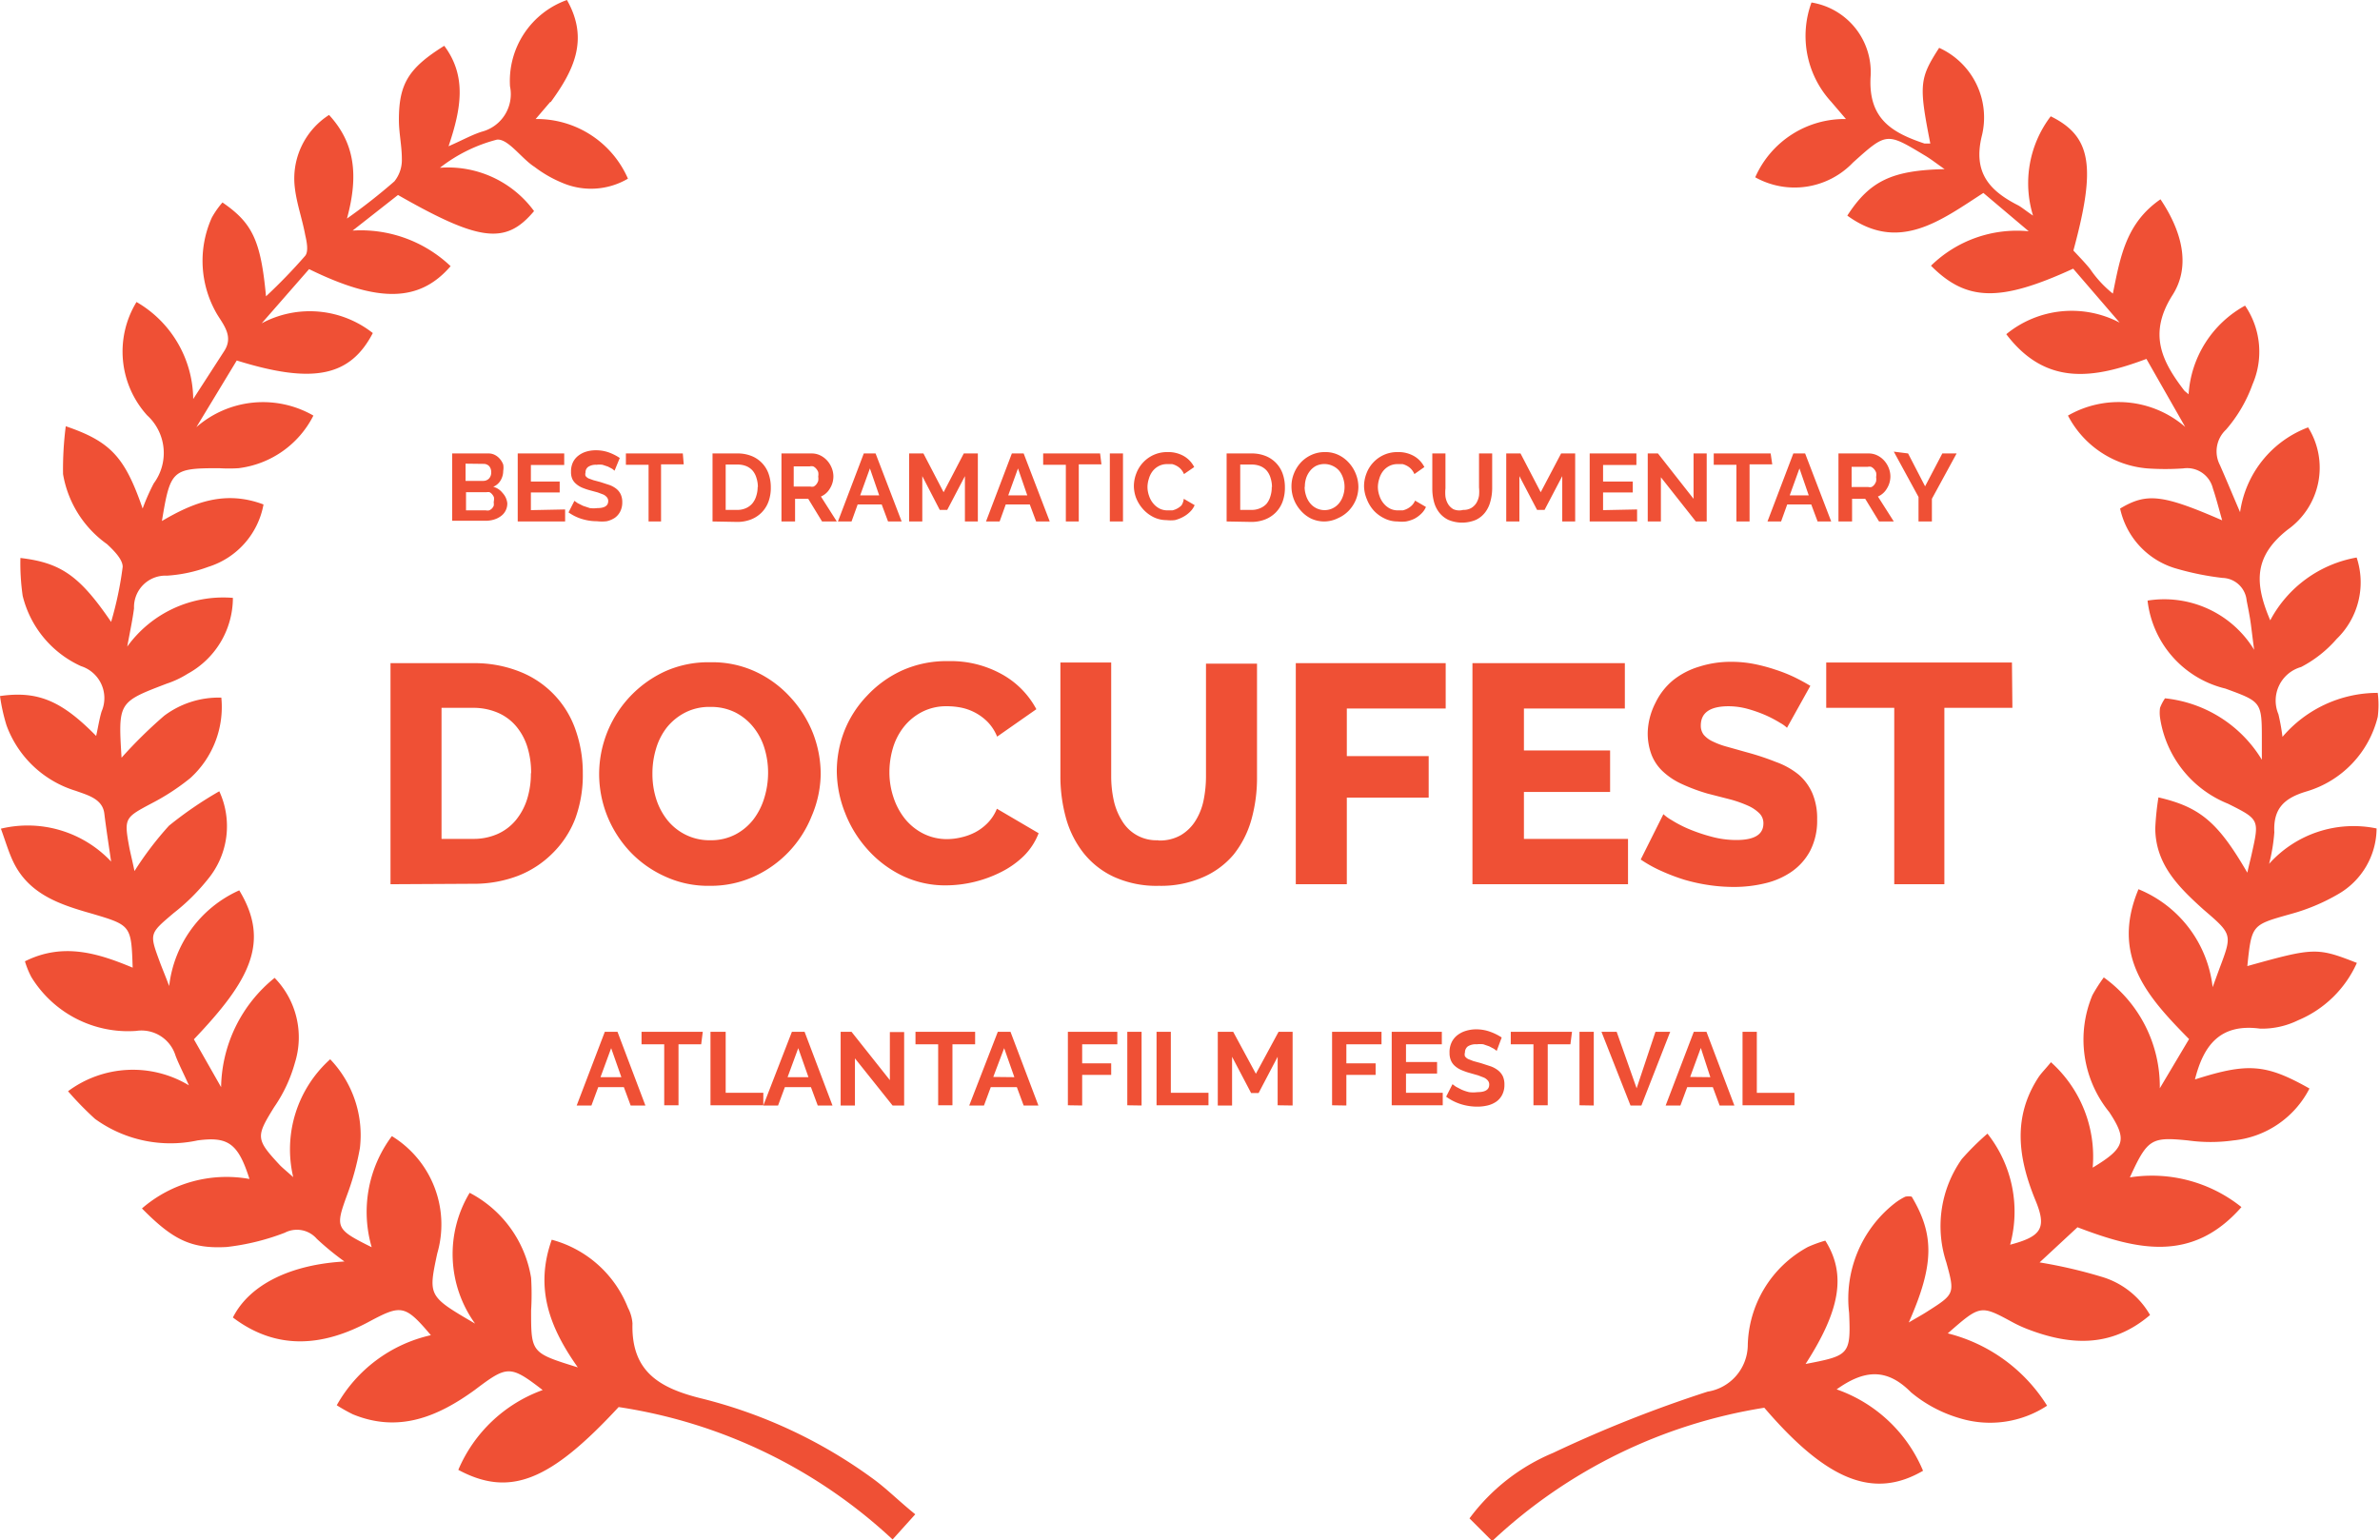 <svg xmlns="http://www.w3.org/2000/svg" viewBox="0 0 104.95 67.93"><defs><style>.cls-1{fill:#ef5035}</style></defs><title>docufest-laurel-red</title><g id="Layer_2" data-name="Layer 2"><g id="Layer_1-2" data-name="Layer 1"><g id="Layer_2-2" data-name="Layer 2"><g id="Layer_1-2-2" data-name="Layer 1-2"><path class="cls-1" d="M80.76 4.5a4.29 4.29 0 0 1-.88-4.39 3.11 3.11 0 0 1 2.61 3.22c-.13 1.91.94 2.52 2.37 3h.26c-.51-2.59-.48-2.87.39-4.22A3.37 3.37 0 0 1 87.39 6C87 7.61 87.72 8.41 89 9.06c.16.09.31.22.65.45a4.87 4.87 0 0 1 .78-4.38c1.81.89 2 2.24 1 5.92.23.25.5.52.74.82a4.93 4.93 0 0 0 1 1.08c.33-1.63.58-3.11 2.1-4.16.92 1.37 1.36 2.91.54 4.21-1.1 1.72-.48 2.94.52 4.24l.18.15A4.81 4.81 0 0 1 99 13.48a3.61 3.61 0 0 1 .33 3.47 6.28 6.28 0 0 1-1.17 2 1.31 1.31 0 0 0-.27 1.56c.27.61.52 1.22.89 2.08a4.7 4.7 0 0 1 3-3.74 3.35 3.35 0 0 1-.9 4.51c-1.5 1.18-1.47 2.36-.77 4a5.37 5.37 0 0 1 3.81-2.77 3.47 3.47 0 0 1-.88 3.59 5.33 5.33 0 0 1-1.57 1.24 1.54 1.54 0 0 0-1 2.08 9.07 9.07 0 0 1 .18 1 5.51 5.51 0 0 1 4.2-1.94 4.13 4.13 0 0 1 0 1.06 4.57 4.57 0 0 1-3.15 3.29c-1 .3-1.46.77-1.41 1.8a7.82 7.82 0 0 1-.23 1.39 5 5 0 0 1 4.74-1.56 3.37 3.37 0 0 1-1.7 2.9 8.66 8.66 0 0 1-2.11.88c-1.69.48-1.7.45-1.89 2.29 2.94-.82 3.07-.83 4.83-.14a4.92 4.92 0 0 1-2.59 2.53 3.63 3.63 0 0 1-1.67.37c-1.77-.24-2.5.73-2.88 2.24 2.32-.74 3.12-.69 5.05.4a4.24 4.24 0 0 1-3.36 2.29 7.23 7.23 0 0 1-2 0c-1.61-.16-1.78-.08-2.56 1.63a6.31 6.31 0 0 1 4.92 1.31c-2.19 2.5-4.66 1.87-7.23.89l-1.67 1.55a21.48 21.48 0 0 1 2.72.63A3.64 3.64 0 0 1 94.81 58c-1.7 1.45-3.52 1.35-5.41.62a5.66 5.66 0 0 1-.65-.3c-1.42-.77-1.42-.77-2.86.49A7.24 7.24 0 0 1 90.27 62a4.58 4.58 0 0 1-3.86.55 5.93 5.93 0 0 1-2.14-1.14c-1.07-1.08-2.06-1-3.28-.13a6.43 6.43 0 0 1 3.81 3.59c-2.18 1.27-4.24.44-7-2.78a22.73 22.73 0 0 0-12 5.88l-1-1a8.8 8.8 0 0 1 3.69-2.89 56.33 56.33 0 0 1 6.81-2.7 2.1 2.1 0 0 0 1.77-2A5.06 5.06 0 0 1 79.72 55a5.55 5.55 0 0 1 .77-.28c.94 1.49.65 3.08-.87 5.44 1.92-.37 2-.4 1.92-2.25a5.35 5.35 0 0 1 2-4.83 2.61 2.61 0 0 1 .48-.3.75.75 0 0 1 .28 0c1 1.68 1 3-.13 5.55.35-.21.58-.33.81-.48 1.21-.77 1.23-.78.85-2.16a5.13 5.13 0 0 1 .68-4.57A11.84 11.84 0 0 1 87.64 50a5.55 5.55 0 0 1 1 4.9c1.4-.37 1.63-.74 1.1-2-.74-1.82-1-3.61.14-5.37.13-.2.3-.36.56-.68a5.59 5.59 0 0 1 1.84 4.65c1.43-.86 1.54-1.22.73-2.45a5.07 5.07 0 0 1-.74-5.16 7.33 7.33 0 0 1 .5-.78A5.93 5.93 0 0 1 95.24 48l1.29-2.17c-1.8-1.83-3.47-3.64-2.23-6.61a5.31 5.31 0 0 1 3.27 4.32l.3-.82c.57-1.51.57-1.51-.7-2.6-1.11-1-2.12-2-2.13-3.59a12.12 12.12 0 0 1 .14-1.36c1.86.43 2.64 1.12 3.92 3.32.07-.33.14-.58.2-.86.33-1.48.33-1.49-1.05-2.18a4.86 4.86 0 0 1-3-3.8 1.63 1.63 0 0 1 0-.43 2 2 0 0 1 .22-.42 5.68 5.68 0 0 1 4.27 2.71v-.83c0-1.73 0-1.72-1.61-2.31a4.52 4.52 0 0 1-3.43-3.88 4.64 4.64 0 0 1 4.7 2.17c-.08-.6-.11-.88-.15-1.17s-.11-.65-.18-1a1.1 1.1 0 0 0-1.06-1 12.19 12.19 0 0 1-2-.4 3.53 3.53 0 0 1-2.52-2.66c1.17-.7 1.86-.63 4.5.52-.15-.53-.27-1-.41-1.41a1.17 1.17 0 0 0-1.31-.88 11.6 11.6 0 0 1-1.58 0 4.35 4.35 0 0 1-3.5-2.33 4.48 4.48 0 0 1 5.17.5l-1.71-3c-2.29.86-4.42 1.23-6.18-1.09a4.55 4.55 0 0 1 5-.51l-2.05-2.38c-3.22 1.48-4.7 1.45-6.27-.13a5.42 5.42 0 0 1 4.31-1.52l-2-1.69c-1.89 1.22-3.73 2.65-6 1 1-1.55 2-2 4.29-2.05-.36-.25-.61-.45-.9-.62-1.66-1-1.66-1-3.14.33a3.56 3.56 0 0 1-4.31.65 4.3 4.3 0 0 1 4-2.57l-.65-.76zm-56.49-.01l-.65.76a4.38 4.38 0 0 1 4.07 2.63 3.21 3.21 0 0 1-2.88.19 5.38 5.38 0 0 1-1.24-.71C23 7 22.4 6.1 21.91 6.16A6.84 6.84 0 0 0 19.4 7.4a4.7 4.7 0 0 1 4.15 1.91c-1.24 1.48-2.38 1.36-6-.71l-2 1.57a5.75 5.75 0 0 1 4.32 1.57c-1.37 1.59-3.18 1.63-6.24.13l-2.09 2.39a4.49 4.49 0 0 1 4.9.43c-1 1.92-2.63 2.26-6 1.21l-1.78 2.94a4.46 4.46 0 0 1 5.16-.51 4.28 4.28 0 0 1-3.3 2.32 6.71 6.71 0 0 1-.86 0c-2.07 0-2.15.08-2.52 2.33 1.39-.82 2.78-1.37 4.48-.73A3.55 3.55 0 0 1 9.19 25a6.39 6.39 0 0 1-1.82.39 1.39 1.39 0 0 0-1.46 1.44c-.06.47-.16.94-.3 1.69a5.22 5.22 0 0 1 4.66-2.15 3.82 3.82 0 0 1-2 3.35 4.14 4.14 0 0 1-.91.43c-2.15.82-2.15.82-2 3.27a20.41 20.41 0 0 1 1.88-1.85 4 4 0 0 1 2.52-.8 4.23 4.23 0 0 1-1.37 3.55 9.92 9.92 0 0 1-1.68 1.1c-1.22.65-1.25.65-1 2 .07.33.15.65.22 1a14.65 14.65 0 0 1 1.52-2 16.77 16.77 0 0 1 2.22-1.52 3.67 3.67 0 0 1-.48 3.85 9 9 0 0 1-1.53 1.52c-1.07.91-1.08.89-.62 2.14.11.3.24.6.42 1.08a5.28 5.28 0 0 1 3.09-4.22c1.39 2.29.45 4-2 6.57l1.2 2.11a6.32 6.32 0 0 1 2.36-4.82 3.76 3.76 0 0 1 .89 3.76 6.45 6.45 0 0 1-.91 1.94c-.81 1.31-.82 1.41.26 2.57.13.13.28.25.58.52a5.34 5.34 0 0 1 1.63-5.2 4.84 4.84 0 0 1 1.31 3.92 11.82 11.82 0 0 1-.57 2.08c-.52 1.43-.5 1.5 1.09 2.29a5.58 5.58 0 0 1 .89-4.9 4.57 4.57 0 0 1 2 5.18c-.4 1.88-.4 1.88 1.67 3.09a5.24 5.24 0 0 1-.24-5.77 5.16 5.16 0 0 1 2.71 3.75 12 12 0 0 1 0 1.44c0 1.87 0 1.87 2.06 2.51-1.24-1.75-1.91-3.49-1.15-5.63a5 5 0 0 1 3.36 3 1.75 1.75 0 0 1 .2.69c-.06 2.13 1.19 2.86 3.08 3.32a21.64 21.64 0 0 1 7.51 3.52c.61.44 1.16 1 1.88 1.58l-1 1.11a22.64 22.64 0 0 0-12.08-5.84c-3 3.24-4.78 4-7.07 2.77a6.4 6.4 0 0 1 3.72-3.52c-1.44-1.11-1.56-1.09-3 0-1.63 1.18-3.35 1.9-5.37 1.07a7.3 7.3 0 0 1-.71-.4A6.36 6.36 0 0 1 19 58.89c-1.13-1.34-1.31-1.35-2.68-.62-2 1.09-4.07 1.34-6.05-.16.74-1.47 2.58-2.34 4.92-2.47a12.35 12.35 0 0 1-1.22-1 1.16 1.16 0 0 0-1.41-.27A10.3 10.3 0 0 1 10 55c-1.58.09-2.39-.33-3.74-1.7A5.7 5.7 0 0 1 11 52c-.5-1.58-.95-1.88-2.29-1.7a5.67 5.67 0 0 1-4.52-.95A14.27 14.27 0 0 1 3 48.13a4.79 4.79 0 0 1 5.33-.26c-.26-.58-.45-.94-.59-1.31A1.57 1.57 0 0 0 6 45.47a5 5 0 0 1-4.62-2.38 3.85 3.85 0 0 1-.28-.69c1.68-.84 3.22-.36 4.75.28-.06-1.86-.07-1.87-1.79-2.38-1.41-.4-2.79-.85-3.48-2.3-.2-.42-.33-.87-.54-1.45A5.05 5.05 0 0 1 4.9 38c-.12-.82-.22-1.47-.3-2.12s-.74-.81-1.26-1A4.71 4.71 0 0 1 .29 32 8.2 8.2 0 0 1 0 30.7c1.67-.24 2.72.21 4.24 1.76.09-.4.14-.75.24-1.08a1.48 1.48 0 0 0-.91-2A4.61 4.61 0 0 1 1 26.28a10.07 10.07 0 0 1-.1-1.67c1.78.21 2.61.78 4 2.82A15.5 15.5 0 0 0 5.41 25c0-.33-.39-.72-.69-1a4.76 4.76 0 0 1-1.94-3.09 14.88 14.88 0 0 1 .12-2.11c2 .68 2.61 1.38 3.39 3.63a9.17 9.17 0 0 1 .49-1.11 2.25 2.25 0 0 0-.29-3 4.19 4.19 0 0 1-.47-5 5 5 0 0 1 2.5 4.28l1.37-2.12c.4-.62 0-1.11-.3-1.59a4.65 4.65 0 0 1-.25-4.29 3.85 3.85 0 0 1 .47-.67c1.31.9 1.69 1.66 1.92 4.14a24.37 24.37 0 0 0 1.73-1.79c.15-.19.07-.61 0-.91-.13-.71-.38-1.39-.46-2.1a3.33 3.33 0 0 1 1.51-3.2c1.14 1.24 1.31 2.66.79 4.57A25.75 25.75 0 0 0 17.39 8a1.5 1.5 0 0 0 .33-1c0-.57-.13-1.14-.13-1.71 0-1.6.43-2.29 2-3.27 1 1.34.75 2.77.19 4.43.62-.27 1-.49 1.46-.64a1.71 1.71 0 0 0 1.25-2A3.79 3.79 0 0 1 25 0c1 1.76.27 3.15-.72 4.51z"/><path class="cls-1" d="M17.22 39v-9.75h3.63a5.38 5.38 0 0 1 2.11.39 4.24 4.24 0 0 1 2.43 2.58 5.68 5.68 0 0 1 .31 1.88 5.6 5.6 0 0 1-.33 2 4.32 4.32 0 0 1-1 1.53 4.4 4.4 0 0 1-1.53 1 5.46 5.46 0 0 1-2 .35zm6.2-4.9a3.79 3.79 0 0 0-.17-1.17 2.63 2.63 0 0 0-.5-.91 2.19 2.19 0 0 0-.81-.59 2.73 2.73 0 0 0-1.08-.21h-1.39V37h1.38a2.61 2.61 0 0 0 1.1-.22 2.22 2.22 0 0 0 .8-.61 2.77 2.77 0 0 0 .49-.91 3.74 3.74 0 0 0 .17-1.15zm7.89 4.97a4.53 4.53 0 0 1-2-.42 4.86 4.86 0 0 1-1.54-1.1 5.08 5.08 0 0 1-1-1.58 5 5 0 0 1-.35-1.84 5 5 0 0 1 2.91-4.52 4.66 4.66 0 0 1 2-.4 4.53 4.53 0 0 1 2 .42 4.82 4.82 0 0 1 1.52 1.12 5.07 5.07 0 0 1 1 1.59 5 5 0 0 1 .34 1.81 4.86 4.86 0 0 1-.4 1.85 4.93 4.93 0 0 1-2.54 2.66 4.59 4.59 0 0 1-1.94.41zm-2.54-4.94a3.64 3.64 0 0 0 .16 1.09 2.91 2.91 0 0 0 .49.94 2.39 2.39 0 0 0 .8.65 2.36 2.36 0 0 0 1.1.25 2.32 2.32 0 0 0 1.12-.26 2.43 2.43 0 0 0 .8-.68 3 3 0 0 0 .47-.95 3.75 3.75 0 0 0 .16-1.08 3.64 3.64 0 0 0-.16-1.09 2.76 2.76 0 0 0-.49-.93 2.45 2.45 0 0 0-.8-.65 2.38 2.38 0 0 0-1.09-.24 2.33 2.33 0 0 0-1.12.25 2.5 2.5 0 0 0-.8.65 2.81 2.81 0 0 0-.48.94 3.74 3.74 0 0 0-.16 1.11zM36.9 34a4.91 4.91 0 0 1 .33-1.75 4.77 4.77 0 0 1 1-1.56 4.9 4.9 0 0 1 1.53-1.11 4.78 4.78 0 0 1 2.06-.42 4.63 4.63 0 0 1 2.38.59 3.81 3.81 0 0 1 1.5 1.53l-1.73 1.21a2 2 0 0 0-.42-.65 2.29 2.29 0 0 0-1.17-.63 3.21 3.21 0 0 0-.62-.06 2.32 2.32 0 0 0-1.12.26 2.47 2.47 0 0 0-.8.67 2.79 2.79 0 0 0-.47.93 3.77 3.77 0 0 0-.15 1.05 3.48 3.48 0 0 0 .18 1.11 3 3 0 0 0 .51.95 2.48 2.48 0 0 0 .81.65 2.31 2.31 0 0 0 1.06.24 2.73 2.73 0 0 0 .62-.08 2.52 2.52 0 0 0 .62-.23 2.2 2.2 0 0 0 .54-.41 1.93 1.93 0 0 0 .4-.62l1.84 1.08a2.86 2.86 0 0 1-.65 1 4 4 0 0 1-1 .71 5.46 5.46 0 0 1-2.43.59 4.36 4.36 0 0 1-1.94-.43 4.9 4.9 0 0 1-1.52-1.15 5.22 5.22 0 0 1-1-1.63A5.06 5.06 0 0 1 36.9 34zm14.18 3.07a1.85 1.85 0 0 0 1-.24 1.91 1.91 0 0 0 .65-.65 2.74 2.74 0 0 0 .35-.91 5.36 5.36 0 0 0 .1-1v-5h2.25v5a6.79 6.79 0 0 1-.25 1.89 4.36 4.36 0 0 1-.78 1.53 3.66 3.66 0 0 1-1.35 1 4.59 4.59 0 0 1-1.94.38 4.53 4.53 0 0 1-2-.4 3.69 3.69 0 0 1-1.34-1.06 4.38 4.38 0 0 1-.77-1.55 6.93 6.93 0 0 1-.24-1.84v-5H49v5a5 5 0 0 0 .11 1.07 2.84 2.84 0 0 0 .36.9 1.76 1.76 0 0 0 1.6.87zM57.14 39v-9.75h6.61v2h-4.36v2.1H63v1.83h-3.61V39zm14.65-2v2h-6.86v-9.75h6.72v2H67.2v1.85H71v1.83h-3.8V37zm7.01-4.9a1.37 1.37 0 0 0-.29-.21 5.45 5.45 0 0 0-.62-.33 6 6 0 0 0-.81-.29 3.23 3.23 0 0 0-.88-.12q-1.2.01-1.2.85a.65.65 0 0 0 .13.41 1.15 1.15 0 0 0 .39.29 3.52 3.52 0 0 0 .65.24l.89.25a11.72 11.72 0 0 1 1.26.42 3.39 3.39 0 0 1 1 .56 2.29 2.29 0 0 1 .6.82 2.83 2.83 0 0 1 .21 1.15 2.89 2.89 0 0 1-.31 1.39 2.61 2.61 0 0 1-.82.92 3.44 3.44 0 0 1-1.17.51 5.81 5.81 0 0 1-1.36.16 7.57 7.57 0 0 1-1.1-.08 7.92 7.92 0 0 1-1.1-.24 8.7 8.7 0 0 1-1-.38 5.76 5.76 0 0 1-.92-.51l1-2a1.92 1.92 0 0 0 .36.26 5.33 5.33 0 0 0 .75.39 7.59 7.59 0 0 0 1 .34 4.17 4.17 0 0 0 1.11.15q1.19 0 1.19-.73a.61.61 0 0 0-.18-.45 1.68 1.68 0 0 0-.49-.33 5.37 5.37 0 0 0-.75-.27L75.29 35a8.12 8.12 0 0 1-1.17-.44 3.08 3.08 0 0 1-.82-.56 2 2 0 0 1-.48-.73 2.67 2.67 0 0 1-.16-1A3.06 3.06 0 0 1 73 31a2.94 2.94 0 0 1 .78-1 3.41 3.41 0 0 1 1.16-.6 4.55 4.55 0 0 1 1.38-.21 5.22 5.22 0 0 1 1 .09 7.58 7.58 0 0 1 .95.25 6.79 6.79 0 0 1 .84.33q.39.19.72.39zm9.94-.88h-3V39h-2.21v-7.78h-3v-2h8.19zm-66.37-9.03a.68.68 0 0 1-.29.58 1 1 0 0 1-.31.15 1.35 1.35 0 0 1-.38.05h-1.45V20h1.61a.59.59 0 0 1 .28.07.71.71 0 0 1 .22.18.8.8 0 0 1 .14.24.83.83 0 0 1 0 .28.82.82 0 0 1-.11.41.67.67 0 0 1-.33.29.77.77 0 0 1 .41.27.79.79 0 0 1 .21.45zm-1.84-1.74v.76h.78a.35.35 0 0 0 .25-.1.38.38 0 0 0 .1-.28.39.39 0 0 0-.09-.27.33.33 0 0 0-.24-.1zm1.25 1.63a.45.45 0 0 0 0-.15.44.44 0 0 0-.08-.13.35.35 0 0 0-.11-.09.33.33 0 0 0-.14 0h-.9v.8h.87a.38.38 0 0 0 .15 0 .36.36 0 0 0 .12-.08.39.39 0 0 0 .08-.12.4.4 0 0 0 0-.15zm3.14.39V23h-2.09v-3h2.05v.51h-1.47v.73h1.27v.48h-1.27v.78zm2.18-1.71l-.1-.08-.19-.1-.24-.08a1.07 1.07 0 0 0-.27 0 .6.6 0 0 0-.36.09.29.29 0 0 0-.12.25.26.26 0 0 0 0 .15.38.38 0 0 0 .13.11l.22.08.3.08.4.13a1.09 1.09 0 0 1 .31.17.7.7 0 0 1 .19.24.81.81 0 0 1 .07.35.88.88 0 0 1-.09.41.77.77 0 0 1-.24.28 1.07 1.07 0 0 1-.36.15 1.79 1.79 0 0 1-.42 0 2.27 2.27 0 0 1-.67-.1 2.07 2.07 0 0 1-.59-.29l.26-.51.14.1.24.12.3.1a1.35 1.35 0 0 0 .33 0q.48 0 .48-.31a.25.25 0 0 0-.06-.17.47.47 0 0 0-.16-.12l-.24-.09-.33-.09a2.73 2.73 0 0 1-.38-.13 1 1 0 0 1-.26-.17.62.62 0 0 1-.16-.22.76.76 0 0 1-.05-.3.94.94 0 0 1 .08-.41.83.83 0 0 1 .24-.3 1.07 1.07 0 0 1 .35-.18 1.45 1.45 0 0 1 .43-.06 1.67 1.67 0 0 1 .58.1 2.18 2.18 0 0 1 .47.24zm3.05-.28h-1V23h-.55v-2.5h-1V20h2.51zM31.42 23v-3h1.09a1.63 1.63 0 0 1 .65.12 1.31 1.31 0 0 1 .74.8 1.8 1.8 0 0 1 .09.58 1.77 1.77 0 0 1-.1.62 1.33 1.33 0 0 1-.3.48 1.35 1.35 0 0 1-.47.31 1.66 1.66 0 0 1-.61.11zm2-1.51a1.29 1.29 0 0 0-.06-.4.89.89 0 0 0-.17-.33.77.77 0 0 0-.28-.2 1 1 0 0 0-.38-.07H32v2h.51a.91.91 0 0 0 .39-.08.78.78 0 0 0 .28-.21.93.93 0 0 0 .17-.33 1.27 1.27 0 0 0 .06-.4zM34.46 23v-3h1.33a.86.86 0 0 1 .39.09 1 1 0 0 1 .3.23 1.08 1.08 0 0 1 .2.33 1 1 0 0 1 .07.36 1 1 0 0 1-.15.53.84.84 0 0 1-.4.36l.7 1.1h-.65l-.61-1h-.58v1zm.54-1.54h.73a.33.33 0 0 0 .15 0 .38.38 0 0 0 .12-.1.51.51 0 0 0 .08-.15.6.6 0 0 0 0-.19.54.54 0 0 0 0-.2.51.51 0 0 0-.09-.15.41.41 0 0 0-.13-.1.33.33 0 0 0-.15 0H35zM38.09 20h.52l1.15 3h-.6l-.28-.75h-1.06l-.27.75h-.6zm.68 1.85l-.41-1.19-.43 1.19zM42.55 23v-2l-.78 1.49h-.33L40.67 21v2h-.58v-3h.63l.89 1.71.89-1.71h.62v3zm2.07-3h.52l1.15 3h-.6l-.28-.75h-1.06l-.27.75h-.6zm.68 1.85l-.41-1.19-.43 1.19zm3.27-1.37h-1V23H47v-2.5h-1V20h2.51zm.37 2.52v-3h.58v3zM50 21.45a1.56 1.56 0 0 1 .1-.55 1.46 1.46 0 0 1 .76-.83 1.44 1.44 0 0 1 .63-.13 1.37 1.37 0 0 1 .72.18 1.17 1.17 0 0 1 .45.48l-.45.31a.76.76 0 0 0-.14-.22.72.72 0 0 0-.18-.14.82.82 0 0 0-.2-.08h-.21a.79.79 0 0 0-.39.09.84.84 0 0 0-.27.23 1 1 0 0 0-.16.33 1.22 1.22 0 0 0-.06.36 1.17 1.17 0 0 0 .07.39 1 1 0 0 0 .18.33.9.9 0 0 0 .28.23.77.77 0 0 0 .36.08h.21a.81.81 0 0 0 .21-.08.8.8 0 0 0 .19-.14.65.65 0 0 0 .1-.29l.48.28a.9.9 0 0 1-.21.3 1.31 1.31 0 0 1-.3.22 1.53 1.53 0 0 1-.36.14 1.57 1.57 0 0 1-.37 0 1.28 1.28 0 0 1-.59-.14 1.54 1.54 0 0 1-.46-.36 1.63 1.63 0 0 1-.3-.5 1.55 1.55 0 0 1-.09-.49zM54.09 23v-3h1.09a1.63 1.63 0 0 1 .65.12 1.31 1.31 0 0 1 .74.8 1.8 1.8 0 0 1 .09.58 1.77 1.77 0 0 1-.1.62 1.33 1.33 0 0 1-.3.48 1.35 1.35 0 0 1-.47.31 1.66 1.66 0 0 1-.61.11zm2-1.51a1.29 1.29 0 0 0-.06-.4.89.89 0 0 0-.17-.33.77.77 0 0 0-.28-.2 1 1 0 0 0-.38-.07h-.51v2h.5a.91.91 0 0 0 .39-.08.78.78 0 0 0 .27-.19.93.93 0 0 0 .17-.33 1.27 1.27 0 0 0 .06-.42zM58.41 23a1.37 1.37 0 0 1-.6-.13 1.47 1.47 0 0 1-.46-.36 1.59 1.59 0 0 1-.4-1.05 1.51 1.51 0 0 1 .11-.58 1.6 1.6 0 0 1 .31-.49 1.48 1.48 0 0 1 .47-.33 1.39 1.39 0 0 1 .59-.12 1.32 1.32 0 0 1 .6.13 1.49 1.49 0 0 1 .46.35 1.61 1.61 0 0 1 .3.49 1.55 1.55 0 0 1 .11.56 1.53 1.53 0 0 1-.11.57 1.56 1.56 0 0 1-.31.48 1.47 1.47 0 0 1-.47.33 1.39 1.39 0 0 1-.6.15zm-.88-1.53a1.2 1.2 0 0 0 .06.38 1 1 0 0 0 .17.33.82.82 0 0 0 1.3 0 1 1 0 0 0 .17-.33 1.2 1.2 0 0 0 .06-.37 1.17 1.17 0 0 0-.06-.38 1 1 0 0 0-.17-.33.83.83 0 0 0-.29-.22.86.86 0 0 0-.74 0 .84.84 0 0 0-.27.23 1 1 0 0 0-.17.33 1.2 1.2 0 0 0-.05.37zm2.62-.02a1.56 1.56 0 0 1 .1-.55 1.46 1.46 0 0 1 .76-.83 1.44 1.44 0 0 1 .63-.13 1.37 1.37 0 0 1 .72.18 1.17 1.17 0 0 1 .45.48l-.44.31a.76.76 0 0 0-.14-.22.72.72 0 0 0-.18-.14.82.82 0 0 0-.2-.08h-.21a.79.79 0 0 0-.39.09.84.84 0 0 0-.27.23 1 1 0 0 0-.16.33 1.22 1.22 0 0 0-.06.36 1.17 1.17 0 0 0 .07.39 1 1 0 0 0 .18.33.9.9 0 0 0 .28.23.77.77 0 0 0 .36.08h.21a.81.81 0 0 0 .21-.08.8.8 0 0 0 .19-.14.65.65 0 0 0 .14-.21l.48.28a.9.9 0 0 1-.21.3 1.31 1.31 0 0 1-.3.22A1.53 1.53 0 0 1 62 23a1.57 1.57 0 0 1-.37 0 1.28 1.28 0 0 1-.59-.14 1.54 1.54 0 0 1-.47-.35 1.63 1.63 0 0 1-.3-.5 1.55 1.55 0 0 1-.12-.56zm4.37 1.04a.67.67 0 0 0 .35-.08.69.69 0 0 0 .23-.22.91.91 0 0 0 .12-.33 1.81 1.81 0 0 0 0-.36V20h.58v1.54a2.2 2.2 0 0 1-.08.58 1.34 1.34 0 0 1-.23.48 1.12 1.12 0 0 1-.41.33 1.57 1.57 0 0 1-1.21 0 1.14 1.14 0 0 1-.41-.33 1.31 1.31 0 0 1-.23-.48 2.24 2.24 0 0 1-.07-.56V20h.58v1.54a1.83 1.83 0 0 0 0 .37.91.91 0 0 0 .12.33.67.67 0 0 0 .23.22.65.65 0 0 0 .43.03zm4.37.51v-2l-.78 1.49h-.33L67 21v2h-.58v-3h.63l.89 1.71.9-1.71h.62v3zm3.3-.53V23H70.1v-3h2.06v.51h-1.47v.73H72v.48h-1.31v.78zm1.05-1.42V23h-.58v-3h.45l1.57 2v-2h.58v3h-.48zm4.91-.57h-1V23h-.58v-2.5h-1V20h2.51zm.93-.48h.52l1.15 3h-.6l-.28-.75h-1.06l-.27.75h-.6zm.68 1.85l-.41-1.19-.43 1.19zM81.07 23v-3h1.33a.86.86 0 0 1 .39.09 1 1 0 0 1 .3.23 1.08 1.08 0 0 1 .2.33 1 1 0 0 1 .07.36 1 1 0 0 1-.15.53.84.84 0 0 1-.4.36l.7 1.1h-.65l-.61-1h-.58v1zm.58-1.52h.73a.33.33 0 0 0 .15 0 .38.38 0 0 0 .12-.1.51.51 0 0 0 .08-.15.6.6 0 0 0 0-.19.54.54 0 0 0 0-.2.51.51 0 0 0-.09-.15.41.41 0 0 0-.13-.1.33.33 0 0 0-.15 0h-.71zM84.14 20l.75 1.45.76-1.45h.63l-1.09 2v1h-.59v-1.08l-1.09-2zM26.67 45.51h.56l1.23 3.25h-.65l-.3-.81h-1.13l-.3.81h-.65zm.73 2l-.45-1.28-.47 1.28zm3.52-1.45h-1v2.69h-.63v-2.69h-1v-.55h2.7zm.41 2.69v-3.24H32v2.69h1.66v.55zm3.59-3.24h.56l1.23 3.25h-.65l-.3-.81h-1.15l-.3.81h-.65zm.73 2l-.45-1.28-.47 1.28zm2.05-.83v2.08h-.63v-3.25h.48l1.69 2.13v-2.12h.63v3.24h-.51zm5.3-.62h-1v2.69h-.63v-2.69h-1v-.55H43zm1-.55h.56l1.23 3.25h-.65l-.3-.81h-1.15l-.3.81h-.65zm.73 2l-.45-1.28-.48 1.27zm2.36 1.24v-3.24h2.18v.55h-1.55v.84H49v.51h-1.28v1.35zm2.62 0v-3.24h.63v3.25zm1.29 0v-3.24h.63v2.69h1.66v.55zm5.34 0v-2.14l-.84 1.6h-.33l-.84-1.6v2.15h-.63v-3.25h.68l1 1.85 1-1.85H57v3.25zm2.4 0v-3.24h2.18v.55h-1.55v.84h1.29v.51h-1.29v1.35zm4.88-.55v.55h-2.25v-3.24h2.21v.55H62v.78h1.37v.51H62v.85zM66 46.35l-.12-.09-.21-.11-.26-.09a1.15 1.15 0 0 0-.29 0 .65.65 0 0 0-.39.09.33.33 0 0 0-.13.27.28.28 0 0 0 0 .17.41.41 0 0 0 .14.12l.23.09.33.09.43.14a1.17 1.17 0 0 1 .33.18.75.75 0 0 1 .21.26.88.88 0 0 1 .07.38.94.94 0 0 1-.1.44.83.83 0 0 1-.26.3 1.15 1.15 0 0 1-.39.17 1.93 1.93 0 0 1-.45.05 2.44 2.44 0 0 1-.72-.11 2.23 2.23 0 0 1-.65-.33l.28-.55.15.11.25.13a2 2 0 0 0 .33.11 1.46 1.46 0 0 0 .37 0q.52 0 .52-.33a.27.27 0 0 0-.06-.18.5.5 0 0 0-.17-.13l-.26-.1-.35-.1a2.94 2.94 0 0 1-.4-.14 1.06 1.06 0 0 1-.28-.18.67.67 0 0 1-.17-.24.83.83 0 0 1-.06-.33A1 1 0 0 1 64 46a.88.88 0 0 1 .25-.33 1.15 1.15 0 0 1 .38-.2 1.56 1.56 0 0 1 .46-.07 1.8 1.8 0 0 1 .63.11 2.35 2.35 0 0 1 .5.25zm3.25-.29h-1v2.69h-.63v-2.69h-1v-.55h2.7zm.4 2.69v-3.24h.63v3.25zm1.64-3.24l.88 2.49.83-2.49h.65l-1.27 3.25h-.48l-1.28-3.25zm3.4 0h.56l1.23 3.25h-.65l-.3-.81H74.4l-.3.81h-.65zm.73 2L75 46.22l-.47 1.28zm1.42 1.24v-3.24h.63v2.69h1.66v.55z"/></g></g></g></g></svg>